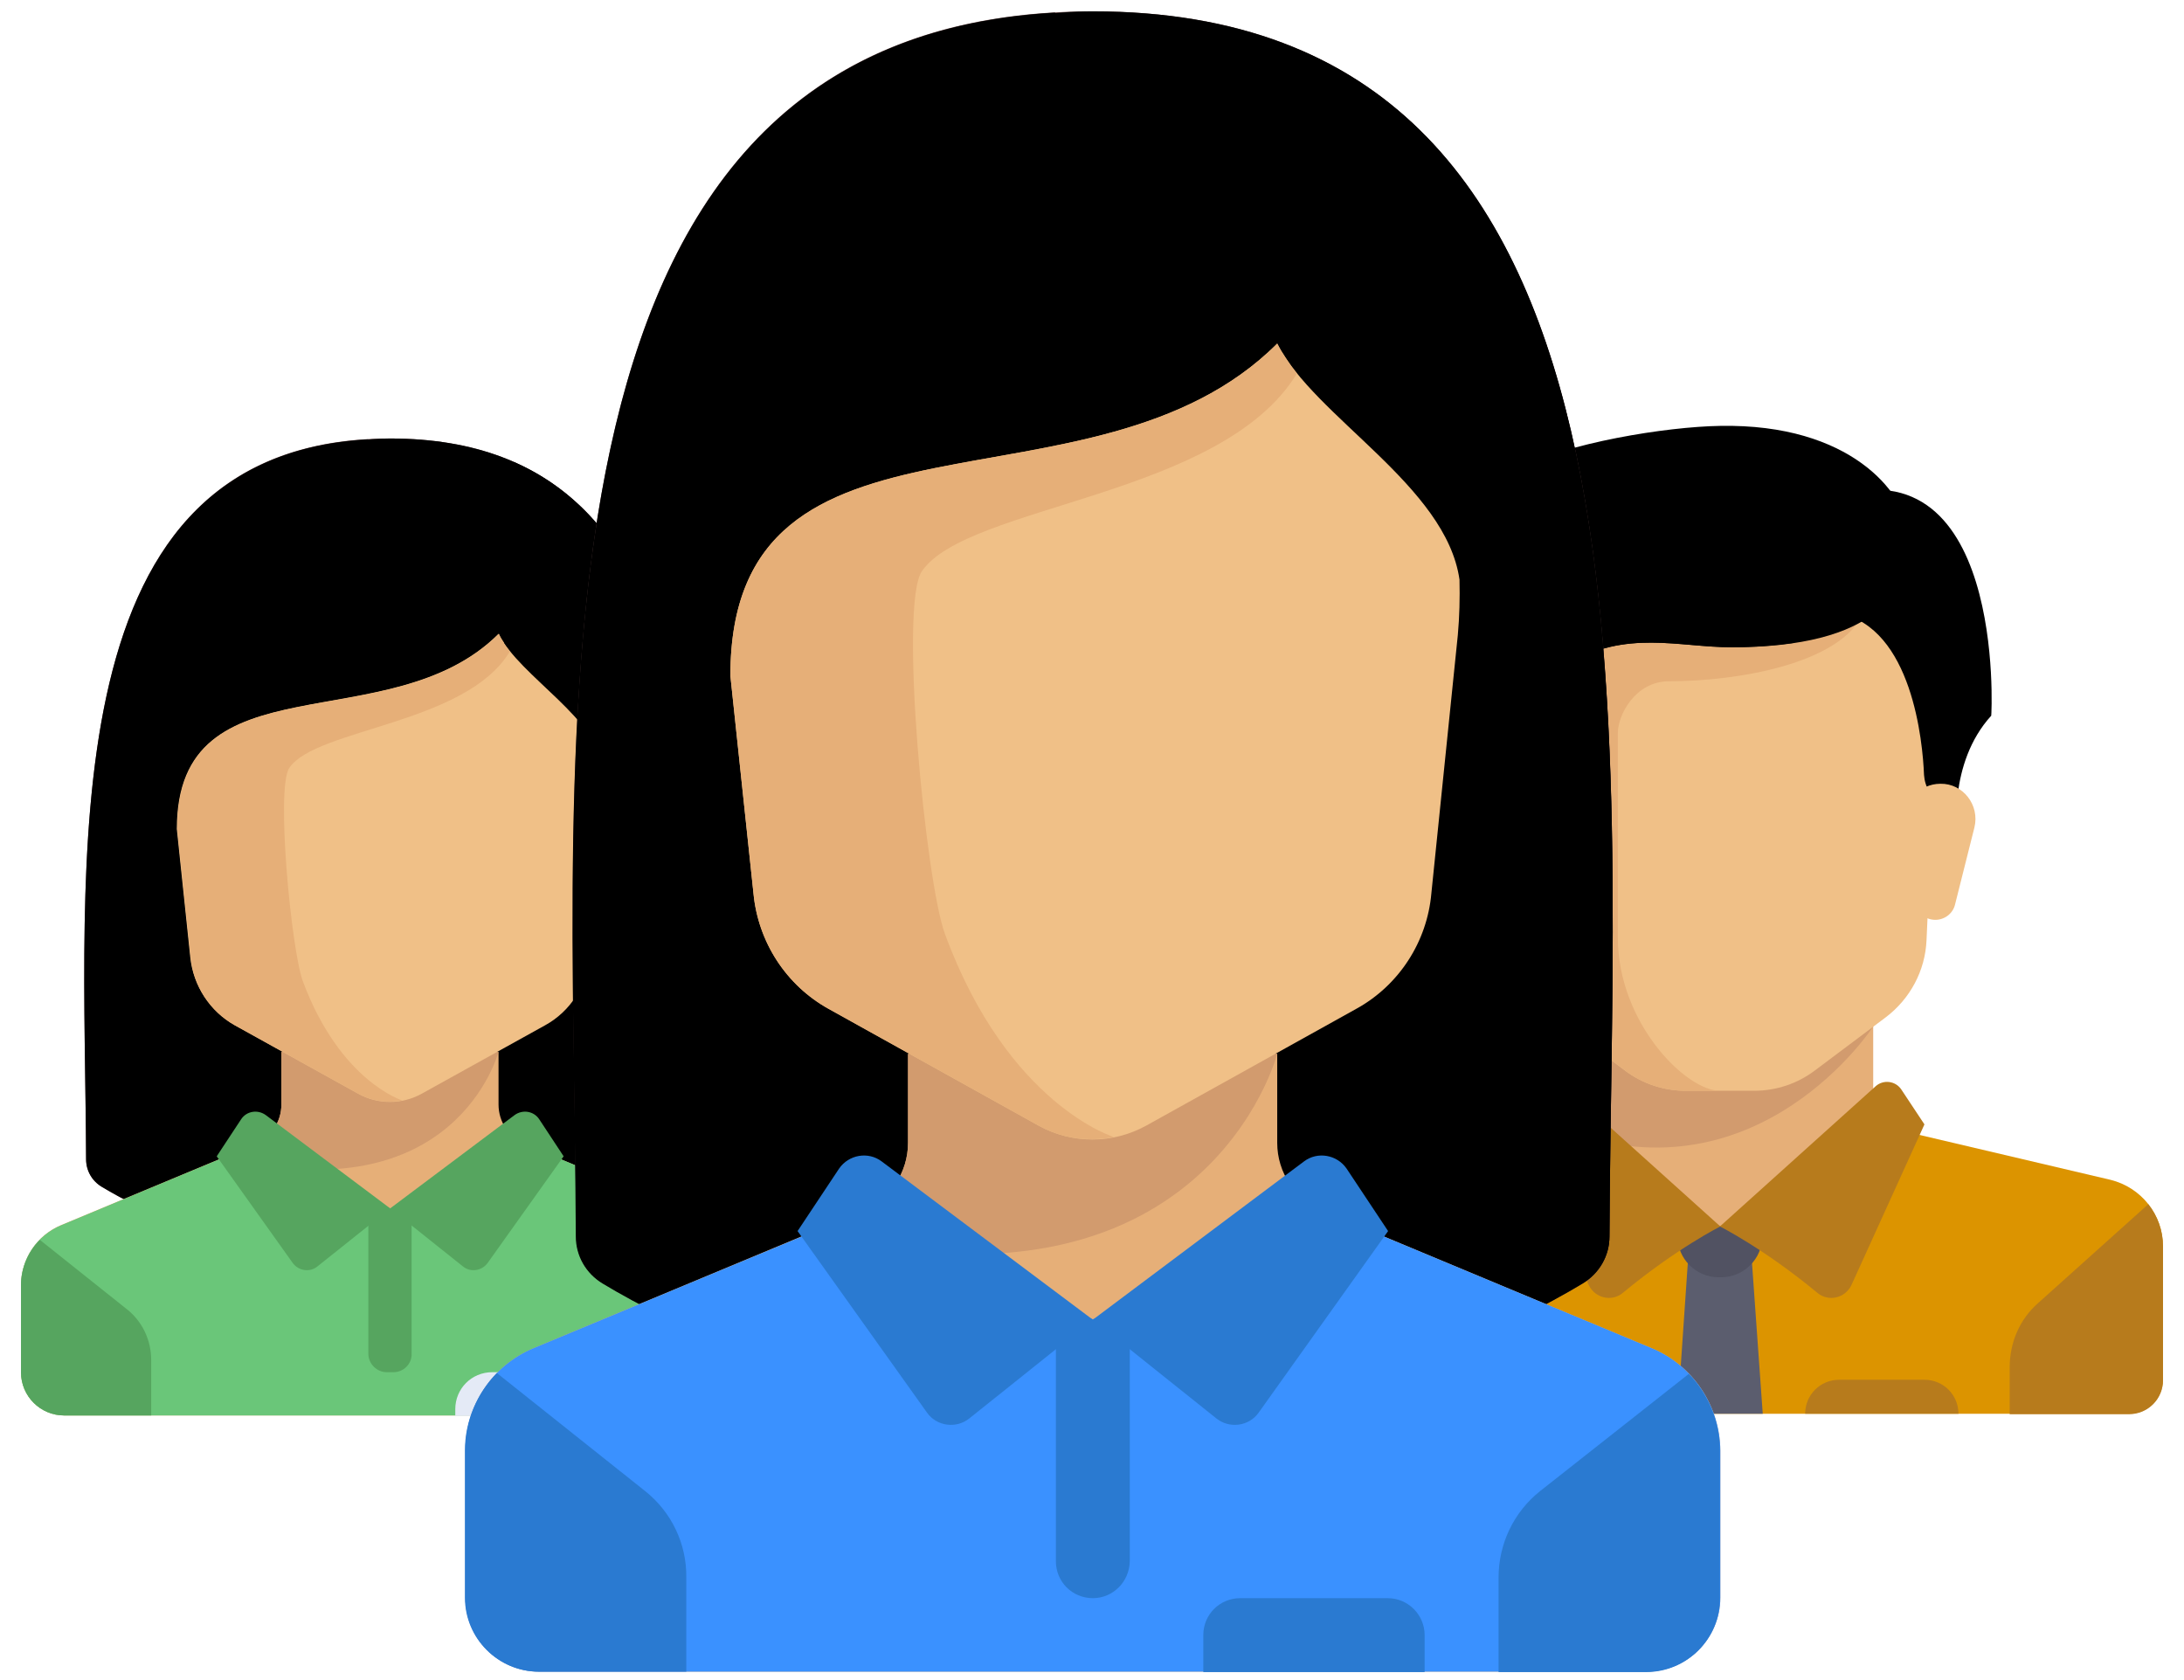 <?xml version="1.0" encoding="utf-8"?>
<!-- Generator: Adobe Illustrator 24.0.2, SVG Export Plug-In . SVG Version: 6.00 Build 0)  -->
<svg version="1.1" id="Layer_1" xmlns="http://www.w3.org/2000/svg" xmlns:xlink="http://www.w3.org/1999/xlink" x="0px" y="0px"
	 viewBox="0 0 52 40" style="enable-background:new 0 0 52 40;" xml:space="preserve">
<style type="text/css">
	.st0{fill:#607D8B;}
	.st1{fill:#FFFFFF;}
	.st2{fill:#825EBB;}
	.st3{fill:#4CAF50;}
	.st4{fill:#2196F3;}
	.st5{fill:#FF9129;}
	.st6{fill:#FFD178;}
	.st7{fill:#FFECA1;}
	.st8{fill:#FFB05F;}
	.st9{fill:#FF904E;}
	.st10{fill:#7CC3AC;}
	.st11{fill:#61AE9F;}
	.st12{fill:#4A7273;}
	.st13{fill:#43545C;}
	.st14{fill:#FE5E47;}
	.st15{fill:#DB3131;}
	.st16{fill:#F53737;}
	.st17{fill:#4BB9EC;}
	.st18{fill:#575F64;}
	.st19{fill:#FFCEBF;}
	.st20{fill:#7C8388;}
	.st21{fill:#FFB99C;}
	.st22{fill:#FF641A;}
	.st23{fill:#F03800;}
	.st24{fill:#2E8099;}
	.st25{fill:#379EC3;}
	.st26{fill:#EEDC9A;}
	.st27{fill:#8ACCE7;}
	.st28{fill:#E88604;}
	.st29{fill:#EEBE33;}
	.st30{fill:#E44042;}
	.st31{fill:#8EC737;}
	.st32{fill:#68B840;}
	.st33{fill:#FFAF5F;}
	.st34{fill:#EF6E50;}
	.st35{fill:#5C546A;}
	.st36{fill:#70A024;}
	.st37{fill:#008DBE;}
	.st38{fill:#FF4F19;}
	.st39{fill:#694B4B;}
	.st40{fill:#E6AF78;}
	.st41{fill:#6AC679;}
	.st42{fill:#D29B6E;}
	.st43{fill:#56A55F;}
	.st44{fill:#E4EAF6;}
	.st45{fill:#F0C087;}
	.st46{fill:#DC9400;}
	.st47{fill:#B77B1C;}
	.st48{fill:#5B5D6E;}
	.st49{fill:#515262;}
	.st50{fill:#3A91FF;}
	.st51{fill:#2A7AD1;}
</style>
<g>
	<path class="st39" d="M9.29,10.44c-8.18,0-7.27,9.95-7.24,17.16c0,0.27,0.14,0.52,0.38,0.66c0.91,0.55,3.4,1.82,6.86,1.82
		s5.95-1.28,6.86-1.82c0.23-0.14,0.38-0.39,0.38-0.66C16.56,20.39,17.47,10.44,9.29,10.44z"/>
	<path d="M8.76,10.46C1.15,10.89,2.02,20.55,2.05,27.6c0,0.27,0.14,0.52,0.38,0.66c0.91,0.55,3.4,1.82,6.86,1.82l2.07-14.47"/>
	<path d="M9.29,10.44c-4.65,0-4.97,5.62-4.97,5.62c2.68-0.45,4.33,0.68,7.04-0.45L9.29,30.08c3.46,0,5.95-1.28,6.86-1.82
		c0.23-0.14,0.38-0.39,0.38-0.66C16.56,20.39,17.47,10.44,9.29,10.44z"/>
	<path d="M16.53,27.6c0.03-6.2,0.7-14.41-4.3-16.6c-0.09,0.45-0.25,1.72,0.17,2.54c1.03,2.07,2.07,2.07,3.1,3.62
		c1.03,5.69-1.98,11.72-2.97,12.54l0,0c1.77-0.42,3.04-1.09,3.63-1.44C16.38,28.12,16.52,27.87,16.53,27.6z"/>
	<path class="st40" d="M17.12,29.17l-4.61-1.92c-0.39-0.16-0.64-0.54-0.64-0.95v-1.25H6.7v1.25c0,0.42-0.25,0.79-0.64,0.95
		l-4.61,1.92C0.88,29.41,0.5,29.97,0.5,30.6v2.07c0,0.57,0.46,1.03,1.03,1.03h15.51c0.57,0,1.03-0.46,1.03-1.03V30.6
		C18.08,29.97,17.7,29.41,17.12,29.17z"/>
	<path class="st41" d="M17.12,29.17l-4.46-1.86l-3.37,1.46l-3.37-1.46l-4.46,1.86C0.88,29.41,0.5,29.97,0.5,30.6v2.07
		c0,0.57,0.46,1.03,1.03,1.03h15.51c0.57,0,1.03-0.46,1.03-1.03V30.6C18.08,29.97,17.7,29.41,17.12,29.17z"/>
	<path class="st42" d="M11.87,25.04H6.7v1.25c0,0.42-0.25,0.79-0.64,0.95l-0.72,0.3C10.86,28.95,11.87,25.04,11.87,25.04z"/>
	<g>
		<path class="st43" d="M3.02,31.17l-2.07-1.65C0.67,29.8,0.5,30.19,0.5,30.6v2.07c0,0.57,0.46,1.03,1.03,1.03H3.6v-1.32
			C3.6,31.91,3.39,31.46,3.02,31.17z"/>
		<path class="st44" d="M18.08,32.67V30.6c0-0.41-0.16-0.79-0.44-1.08l-2.08,1.64c-0.37,0.29-0.58,0.74-0.58,1.21v1.32h2.07
			C17.61,33.7,18.08,33.24,18.08,32.67z"/>
		<path class="st43" d="M9.37,32.67H9.21c-0.24,0-0.44-0.2-0.44-0.44v-3.46h1.03v3.46C9.81,32.47,9.61,32.67,9.37,32.67z"/>
		<path class="st43" d="M9.29,28.77l-2.96-2.22c-0.19-0.14-0.46-0.1-0.59,0.1l-0.58,0.88l1.81,2.54c0.14,0.19,0.41,0.23,0.59,0.08
			L9.29,28.77z"/>
		<path class="st43" d="M9.29,28.77l2.96-2.22c0.19-0.14,0.46-0.1,0.59,0.1l0.58,0.88l-1.81,2.54c-0.14,0.19-0.41,0.23-0.59,0.08
			L9.29,28.77z"/>
	</g>
	<path class="st45" d="M11.87,15.09c-2.58,2.58-7.66,0.52-7.66,4.65l0.32,3.05C4.6,23.47,5,24.08,5.59,24.41l2.94,1.63
		c0.47,0.26,1.04,0.26,1.51,0l2.94-1.63c0.6-0.33,0.99-0.94,1.05-1.62l0.37-3.62c0.03-0.26,0.03-0.52,0.02-0.77
		C14.24,17.08,12.39,16.13,11.87,15.09z"/>
	<path class="st40" d="M4.22,19.74l0.32,3.05C4.6,23.47,5,24.08,5.59,24.41l2.94,1.63c0.32,0.18,0.7,0.23,1.05,0.16l0,0
		c0,0-1.48-0.45-2.37-2.84c-0.27-0.73-0.65-4.61-0.32-5.08c0.64-0.94,4.2-1.03,5.25-2.77c-0.05-0.06-0.1-0.13-0.14-0.19
		C12,15.31,12,15.3,12,15.3c-0.05-0.07-0.09-0.14-0.12-0.21C9.29,17.68,4.22,15.61,4.22,19.74z"/>
	<path class="st44" d="M13.06,32.67h-1.34c-0.49,0-0.88,0.39-0.88,0.88v0.16h3.1v-0.16C13.94,33.06,13.55,32.67,13.06,32.67z"/>
	<polygon class="st40" points="44.6,26.76 44.6,23.93 37.3,23.93 37.3,26.76 40.95,30.01 	"/>
	<path class="st46" d="M50.25,28.09l-5.02-1.18c-0.08-0.02-0.15-0.05-0.21-0.08l-4.06,2.37l-3.91-2.49c-0.1,0.1-0.23,0.17-0.37,0.2
		l-5.02,1.18c-0.73,0.17-1.25,0.83-1.25,1.58v3.18c0,0.45,0.36,0.81,0.81,0.81h19.47c0.45,0,0.81-0.36,0.81-0.81v-3.18
		C51.5,28.92,50.98,28.27,50.25,28.09z"/>
	<path class="st42" d="M37.3,23.93v3c4.6,1.66,7.3-2.49,7.3-2.49v-0.51H37.3L37.3,23.93z"/>
	<path class="st45" d="M35.68,14.6l0.35,7.78c0.03,0.73,0.39,1.4,0.97,1.84l1.68,1.26c0.42,0.32,0.93,0.49,1.46,0.49h1.62
		c0.53,0,1.04-0.17,1.46-0.49l1.68-1.26c0.58-0.44,0.94-1.11,0.97-1.84l0.35-7.78L35.68,14.6L35.68,14.6z"/>
	<path class="st40" d="M39.74,16.22c1.62,0,4.06-0.41,4.63-1.62h-8.69l0.35,7.78c0.03,0.73,0.39,1.4,0.97,1.84l1.68,1.26
		c0.42,0.32,0.93,0.49,1.46,0.49h0.81c-0.81,0-2.43-1.62-2.43-3.65c0-0.99,0-3.65,0-4.87C38.52,17.03,38.93,16.22,39.74,16.22z"/>
	<path class="st47" d="M48.52,31.03l2.63-2.36c0.22,0.28,0.35,0.63,0.35,1.01v3.18c0,0.45-0.36,0.81-0.81,0.81h-2.84v-1.12
		C47.85,31.96,48.09,31.41,48.52,31.03z"/>
	<polygon class="st48" points="41.97,33.66 39.94,33.66 40.19,30.01 41.71,30.01 	"/>
	<path class="st49" d="M41.97,29.2h-2.03v0.23c0,0.54,0.44,0.98,0.98,0.98h0.06c0.54,0,0.98-0.44,0.98-0.98L41.97,29.2L41.97,29.2z"
		/>
	<g>
		<path class="st47" d="M37.25,25.86l3.71,3.34c0,0-1.04,0.52-2.32,1.58c-0.26,0.22-0.66,0.13-0.81-0.18l-1.74-3.83l0.55-0.83
			C36.77,25.73,37.06,25.7,37.25,25.86z"/>
		<path class="st47" d="M44.66,25.86l-3.71,3.34c0,0,1.04,0.52,2.32,1.58c0.26,0.22,0.66,0.13,0.81-0.18l1.74-3.83l-0.55-0.83
			C45.13,25.73,44.84,25.7,44.66,25.86z"/>
	</g>
	<path d="M43.41,11.91l0.38,2.69c1.74,0.35,1.99,3.07,2.02,3.85c0.01,0.14,0.05,0.28,0.13,0.4l0.66,1.03c0,0-0.23-1.7,0.81-2.84
		C47.42,17.03,47.77,10.29,43.41,11.91z"/>
	<path class="st45" d="M47.01,19.7l-0.46,1.83c-0.05,0.22-0.25,0.37-0.47,0.37l0,0c-0.25,0-0.45-0.18-0.48-0.43l-0.23-1.87
		c-0.06-0.5,0.33-0.94,0.83-0.94h0C46.74,18.65,47.14,19.17,47.01,19.7z"/>
	<path d="M36.07,11.18l0.6,0.41c-2.71,2-2.21,5.44-2.21,5.44c0.81,0.81,0.81,2.84,0.81,2.84l0.81-0.81c0,0-0.31-2.34,1.22-3.24
		c1.42-0.84,2.66-0.41,3.93-0.41c3.4,0,4.35-1.28,4.18-2.84c-0.09-0.81-1.32-2.49-4.46-2.43C39.68,10.16,37.3,10.54,36.07,11.18z"/>
	<path d="M35.83,15.05c0,0-0.43-1.7,0.84-3.46c-2.71,2-2.21,5.44-2.21,5.44c0.81,0.81,0.81,2.84,0.81,2.84l0.81-0.81
		c0,0-0.31-2.34,1.22-3.24c1.42-0.84,2.66-0.41,3.93-0.41c0.55,0,1.03-0.04,1.46-0.1C40.08,15.4,38.54,13.42,35.83,15.05z"/>
	<path class="st40" d="M34.9,19.7l0.46,1.83c0.05,0.22,0.25,0.37,0.47,0.37l0,0c0.25,0,0.45-0.18,0.48-0.43l0.23-1.87
		c0.06-0.5-0.33-0.94-0.83-0.94h0C35.16,18.65,34.76,19.17,34.9,19.7z"/>
	<path class="st47" d="M45.82,32.85h-2.03c-0.45,0-0.81,0.36-0.81,0.81l0,0h3.65l0,0C46.63,33.21,46.27,32.85,45.82,32.85z"/>
	<path class="st39" d="M26.02,0.27c-13.91,0-12.37,16.91-12.3,29.17c0,0.46,0.24,0.88,0.64,1.12c1.54,0.93,5.77,3.1,11.66,3.1
		s10.12-2.17,11.66-3.1c0.4-0.24,0.64-0.66,0.64-1.12C38.38,17.18,39.92,0.27,26.02,0.27z"/>
	<path d="M25.12,0.3C12.18,1.03,13.65,17.45,13.71,29.44c0,0.46,0.24,0.88,0.64,1.12c1.54,0.93,5.77,3.1,11.66,3.1l3.51-24.6"/>
	<path d="M26.02,0.27c-7.91,0-8.46,9.56-8.46,9.56c4.56-0.77,7.36,1.15,11.97-0.77l-3.51,24.6c5.89,0,10.12-2.17,11.66-3.1
		c0.4-0.24,0.64-0.66,0.64-1.12C38.38,17.18,39.92,0.27,26.02,0.27z"/>
	<path d="M38.32,29.44c0.05-10.53,1.19-24.49-7.31-28.22c-0.15,0.77-0.42,2.92,0.28,4.32c1.76,3.51,3.51,3.51,5.27,6.15
		c1.76,9.67-3.36,19.92-5.06,21.32l0,0c3.01-0.72,5.17-1.85,6.17-2.46C38.07,30.32,38.32,29.9,38.32,29.44z"/>
	<path class="st40" d="M39.33,32.1l-7.84-3.27c-0.65-0.27-1.08-0.91-1.08-1.62v-2.12h-8.79v2.12c0,0.71-0.43,1.35-1.08,1.62
		L12.7,32.1c-0.98,0.41-1.62,1.37-1.62,2.43v3.51c0,0.97,0.79,1.76,1.76,1.76H39.2c0.97,0,1.76-0.79,1.76-1.76v-3.51
		C40.95,33.47,40.31,32.51,39.33,32.1z"/>
	<path class="st50" d="M39.33,32.1l-7.58-3.16l-5.73,2.47l-5.73-2.47L12.7,32.1c-0.98,0.41-1.62,1.37-1.62,2.43v3.51
		c0,0.97,0.79,1.76,1.76,1.76H39.2c0.97,0,1.76-0.79,1.76-1.76v-3.51C40.95,33.47,40.31,32.51,39.33,32.1z"/>
	<path class="st42" d="M30.41,25.09h-8.79v2.12c0,0.71-0.43,1.35-1.08,1.62l-1.22,0.51C28.69,31.74,30.41,25.09,30.41,25.09z"/>
	<g>
		<path class="st51" d="M15.36,35.5l-3.53-2.81c-0.47,0.48-0.76,1.14-0.76,1.84v3.51c0,0.97,0.79,1.76,1.76,1.76h3.51v-2.25
			C16.35,36.76,15.99,36,15.36,35.5z"/>
		<path class="st51" d="M40.95,38.05v-3.51c0-0.7-0.28-1.35-0.74-1.83l-3.54,2.79c-0.63,0.5-0.99,1.26-0.99,2.06v2.25h3.51
			C40.17,39.81,40.95,39.02,40.95,38.05z"/>
		<path class="st51" d="M26.02,38.05L26.02,38.05c-0.49,0-0.88-0.39-0.88-0.88v-5.75h1.76v5.75C26.89,37.66,26.5,38.05,26.02,38.05z
			"/>
		<path class="st51" d="M26.02,31.42l-5.03-3.77c-0.32-0.24-0.78-0.16-1.01,0.17l-0.99,1.49l3.08,4.32c0.23,0.33,0.7,0.39,1.01,0.14
			L26.02,31.42z"/>
		<path class="st51" d="M26.02,31.42l5.03-3.77c0.32-0.24,0.78-0.16,1.01,0.17l0.99,1.49l-3.08,4.32c-0.23,0.33-0.7,0.39-1.01,0.14
			L26.02,31.42z"/>
	</g>
	<path class="st45" d="M30.41,8.18c-4.39,4.39-13.02,0.88-13.02,7.91l0.55,5.18c0.11,1.16,0.78,2.19,1.79,2.75l5,2.78
		c0.8,0.44,1.76,0.44,2.56,0l5-2.78c1.02-0.56,1.69-1.6,1.79-2.75l0.63-6.15c0.04-0.44,0.05-0.88,0.04-1.32
		C34.43,11.56,31.29,9.93,30.41,8.18z"/>
	<path class="st40" d="M17.39,16.09l0.55,5.18c0.11,1.16,0.78,2.19,1.79,2.75l5,2.78c0.55,0.31,1.19,0.39,1.79,0.27l0,0
		c0,0-2.52-0.76-4.02-4.83c-0.46-1.24-1.1-7.84-0.55-8.64c1.09-1.59,7.14-1.76,8.93-4.71c-0.09-0.11-0.17-0.22-0.24-0.33
		c-0.01-0.01-0.01-0.02-0.02-0.03c-0.08-0.12-0.15-0.23-0.21-0.35C26.02,12.57,17.39,9.06,17.39,16.09z"/>
	<path class="st51" d="M33.04,38.05h-3.51c-0.49,0-0.88,0.39-0.88,0.88v0.88h5.27v-0.88C33.92,38.45,33.53,38.05,33.04,38.05z"/>
</g>
</svg>

